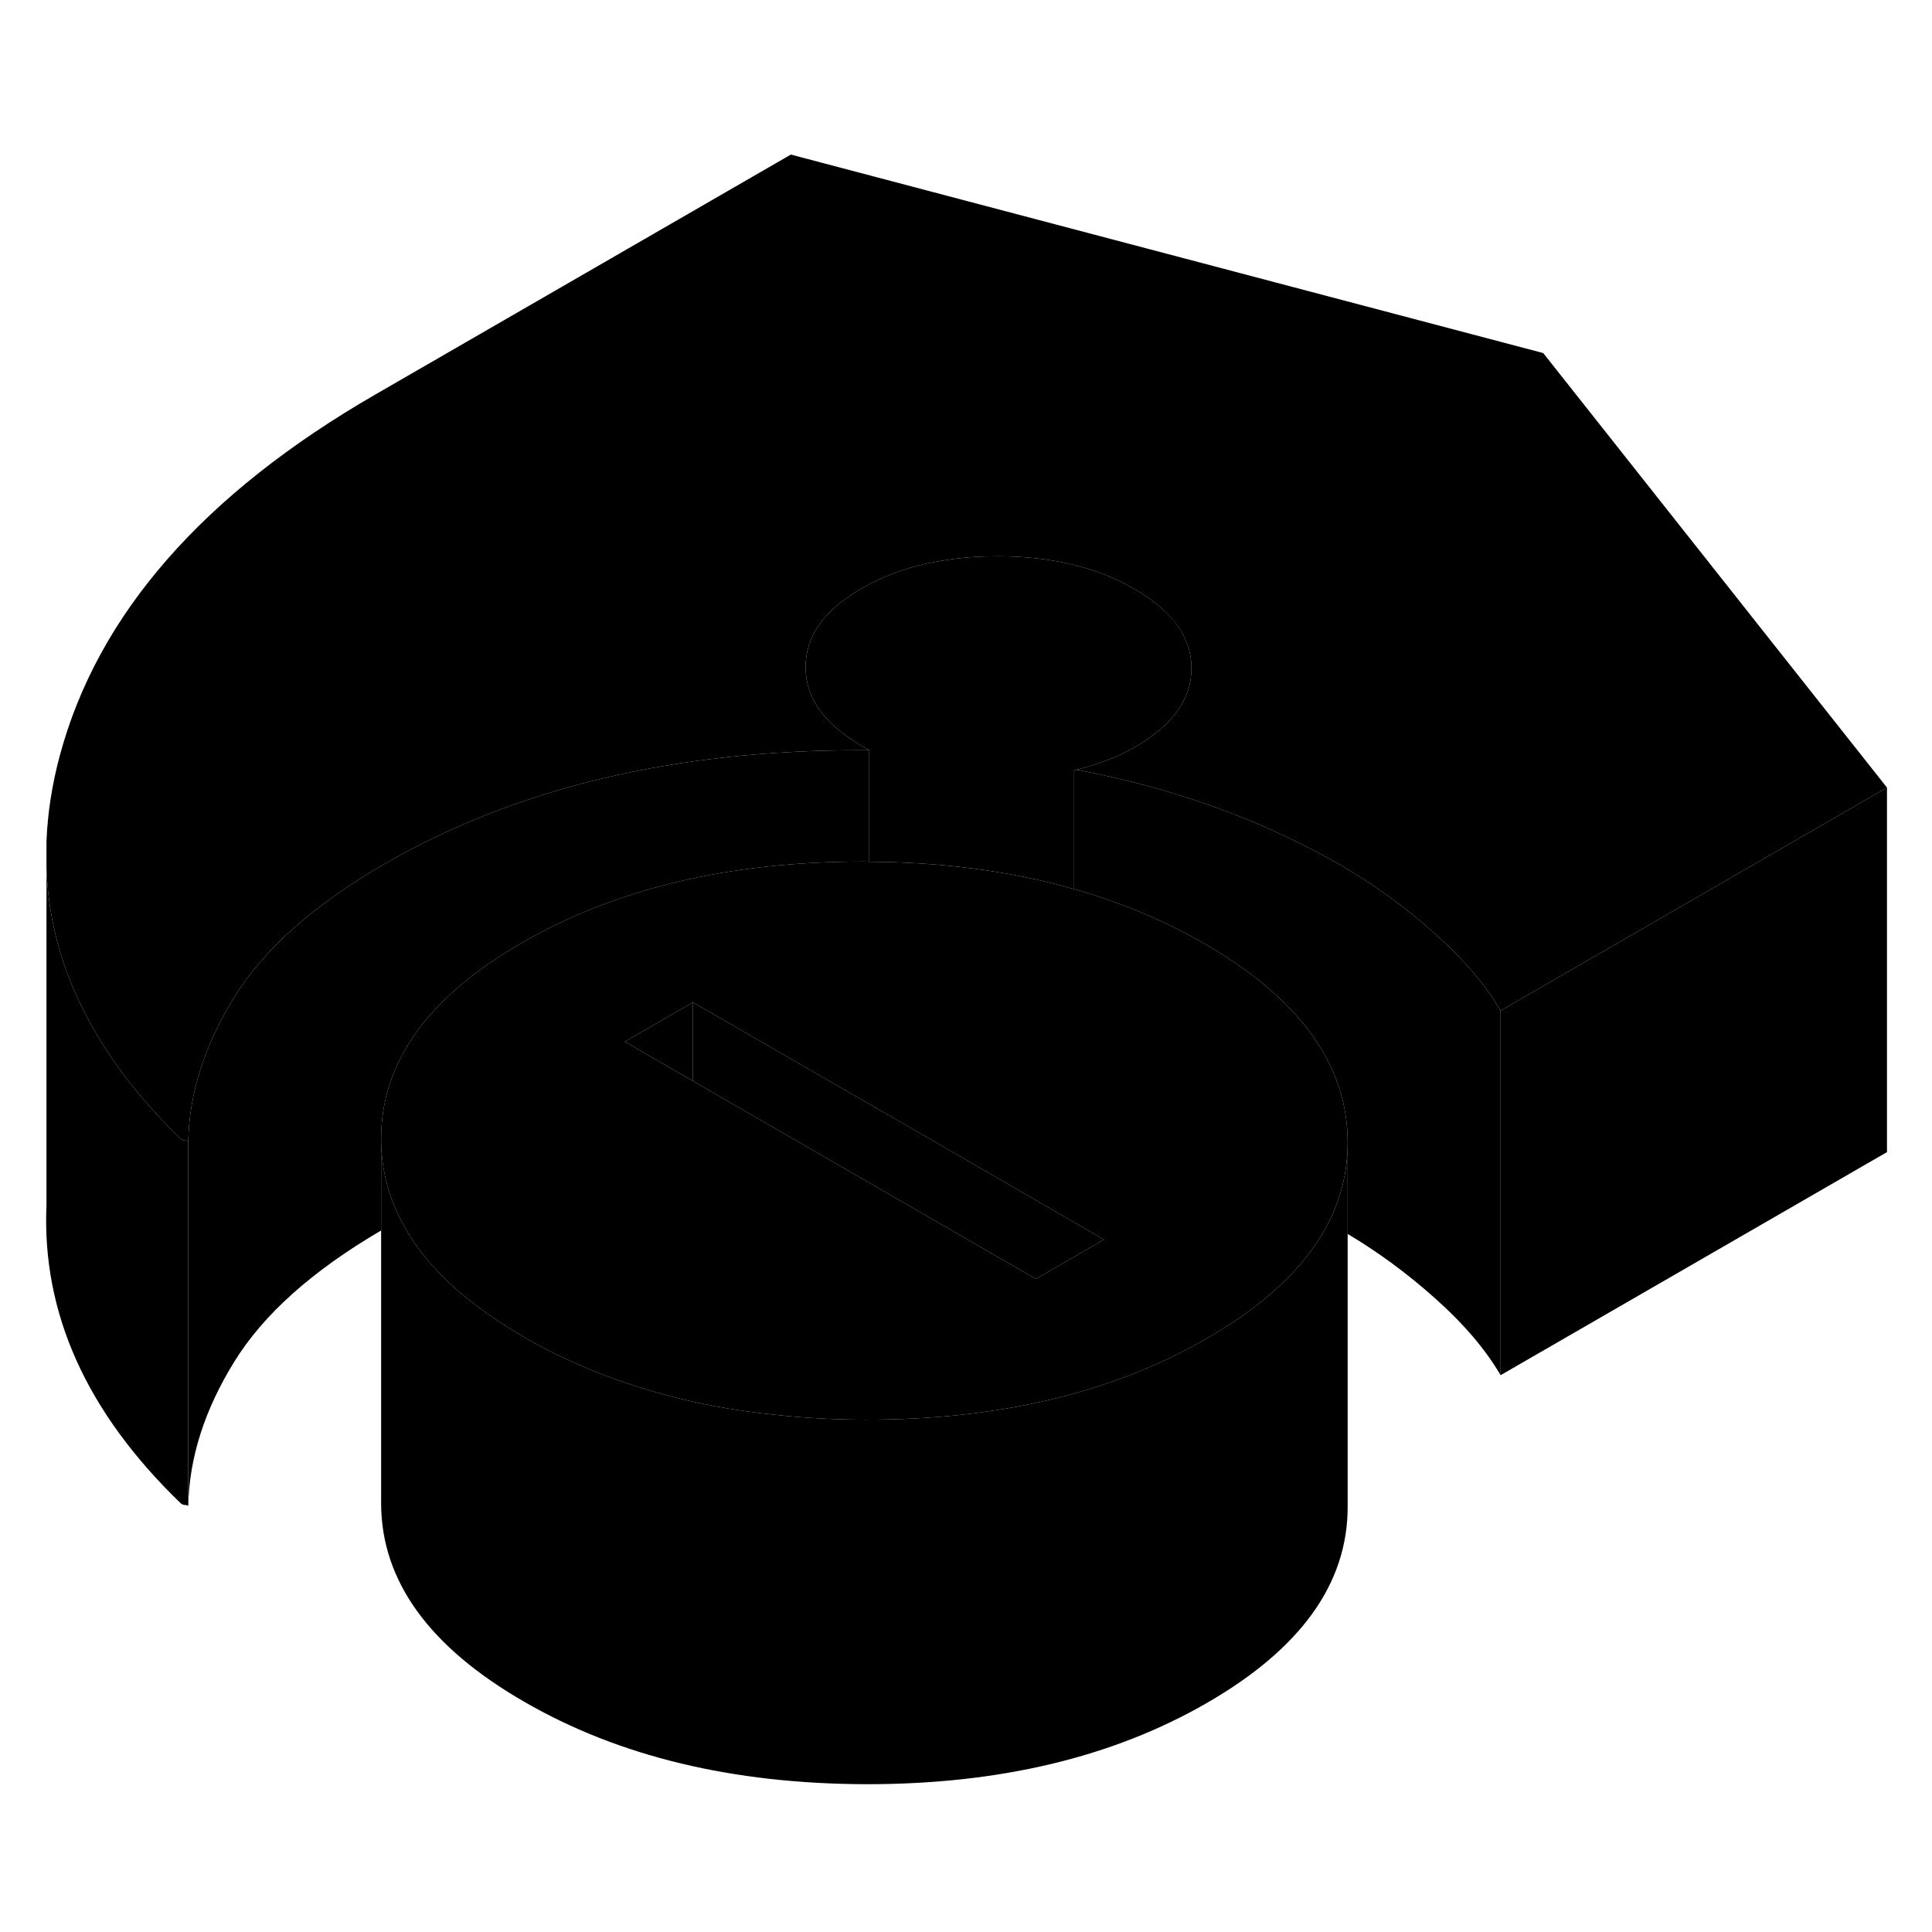 <svg width="48" height="48" viewBox="0 0 106 94" xmlns="http://www.w3.org/2000/svg" stroke-width="1px"
     stroke-linecap="round" stroke-linejoin="round">
    <path d="M103.53 37.211L92.67 43.481L82.33 49.451C81.51 48.041 80.3 46.621 78.7 45.201C77.1 43.771 75.39 42.531 73.58 41.481C69.26 38.991 64.42 37.241 59.06 36.231C59.64 36.091 60.19 35.921 60.71 35.721C61.27 35.511 61.8 35.261 62.3 34.971C64.35 33.781 65.38 32.341 65.37 30.651C65.36 29.691 65.03 28.821 64.37 28.021H64.36C63.85 27.401 63.15 26.841 62.25 26.321C60.19 25.121 57.68 24.521 54.75 24.521C53.75 24.521 52.8 24.581 51.9 24.731C50.16 24.981 48.61 25.511 47.26 26.291C45.21 27.471 44.19 28.921 44.2 30.611C44.2 32.301 45.24 33.751 47.31 34.941L47.69 35.161H47.31C37.07 35.141 28.34 37.221 21.11 41.391C17.25 43.621 14.5 46.051 12.86 48.701C11.22 51.351 10.38 53.991 10.33 56.621C10.27 56.581 10.2 56.571 10.14 56.571C10.08 56.571 10.02 56.551 9.95 56.511C7.95 54.591 6.36 52.591 5.18 50.531C3.53 47.701 2.66 44.741 2.55 41.651V40.161C2.61 38.631 2.85 37.061 3.28 35.461C5.36 27.711 11.14 21.101 20.6 15.641L43.39 2.481L84.67 13.371L103.53 37.211Z" class="pr-icon-iso-solid-stroke" stroke-linejoin="round"/>
    <path d="M82.33 49.451V69.451C81.51 68.041 80.3 66.621 78.7 65.201C77.21 63.871 75.62 62.701 73.94 61.701V56.631C73.92 52.411 71.31 48.801 66.11 45.791C63.91 44.521 61.51 43.511 58.93 42.781V36.261C58.93 36.261 59.02 36.241 59.06 36.231C64.42 37.241 69.26 38.991 73.58 41.481C75.39 42.531 77.1 43.771 78.7 45.201C80.3 46.621 81.51 48.041 82.33 49.451Z" class="pr-icon-iso-solid-stroke" stroke-linejoin="round"/>
    <path d="M47.69 35.171V41.281C47.58 41.271 47.46 41.271 47.34 41.271C40.04 41.271 33.8 42.741 28.63 45.731C23.46 48.711 20.89 52.311 20.91 56.531V61.511C17.15 63.711 14.47 66.101 12.86 68.701C11.22 71.351 10.38 73.991 10.33 76.621V56.621C10.38 53.991 11.22 51.351 12.86 48.701C14.5 46.051 17.25 43.621 21.11 41.391C28.34 37.221 37.07 35.141 47.31 35.161C47.44 35.161 47.57 35.161 47.69 35.171Z" class="pr-icon-iso-solid-stroke" stroke-linejoin="round"/>
    <path d="M10.33 56.621V76.621C10.27 76.581 10.2 76.571 10.14 76.571C10.08 76.571 10.02 76.551 9.95 76.511C4.75 71.511 2.29 66.041 2.55 60.111V41.651C2.66 44.741 3.53 47.701 5.18 50.531C6.36 52.591 7.95 54.591 9.95 56.511C10.02 56.551 10.08 56.571 10.14 56.571C10.2 56.571 10.27 56.571 10.33 56.621Z" class="pr-icon-iso-solid-stroke" stroke-linejoin="round"/>
    <path d="M103.53 37.211V57.211L82.33 69.451V49.451L92.67 43.481L103.53 37.211Z" class="pr-icon-iso-solid-stroke" stroke-linejoin="round"/>
    <path d="M65.37 30.651C65.38 32.341 64.35 33.781 62.3 34.971C61.8 35.261 61.27 35.511 60.71 35.721C60.19 35.921 59.64 36.091 59.06 36.231C59.02 36.241 58.97 36.251 58.93 36.261V42.781C55.52 41.811 51.77 41.301 47.69 41.281V35.161L47.31 34.941C45.24 33.751 44.2 32.301 44.2 30.611C44.19 28.921 45.21 27.471 47.26 26.291C48.61 25.511 50.16 24.981 51.9 24.731C52.8 24.581 53.75 24.521 54.75 24.521C57.68 24.521 60.19 25.121 62.25 26.321C63.15 26.841 63.85 27.401 64.36 28.011H64.37C65.03 28.821 65.36 29.691 65.37 30.651Z" class="pr-icon-iso-solid-stroke" stroke-linejoin="round"/>
    <path d="M2.55 60.491V60.111" class="pr-icon-iso-solid-stroke" stroke-linejoin="round"/>
    <path d="M66.11 45.791C63.91 44.521 61.51 43.511 58.93 42.781C55.52 41.811 51.77 41.301 47.69 41.281C47.58 41.271 47.46 41.271 47.34 41.271C40.04 41.271 33.8 42.741 28.63 45.731C23.46 48.711 20.89 52.311 20.91 56.531C20.92 58.071 21.27 59.531 21.98 60.911C23.01 62.961 24.81 64.821 27.37 66.501C27.81 66.801 28.27 67.081 28.75 67.361C30.9 68.601 33.22 69.581 35.73 70.311C37.88 70.951 40.17 71.391 42.6 71.631C44.18 71.801 45.82 71.891 47.51 71.891C54.82 71.901 61.06 70.411 66.22 67.431C66.66 67.171 67.09 66.911 67.49 66.651C70.05 64.981 71.84 63.131 72.88 61.101C73.59 59.711 73.94 58.241 73.94 56.681V56.631C73.92 52.411 71.31 48.801 66.11 45.791ZM59.13 62.841L56.84 64.171L52.26 61.531L41.61 55.381H41.6L38.02 53.311L34.28 51.151L38.02 48.991L45.05 53.051L47.69 54.571L48.75 55.181H48.76L60.57 62.011L59.13 62.841Z" class="pr-icon-iso-solid-stroke" stroke-linejoin="round"/>
    <path d="M60.57 62.011L59.13 62.841L56.84 64.171L52.26 61.531L41.61 55.381H41.6L38.02 53.311V48.991L45.05 53.051L47.69 54.571L48.75 55.181H48.76L60.57 62.011Z" class="pr-icon-iso-solid-stroke" stroke-linejoin="round"/>
    <path d="M38.02 48.991V53.311L34.28 51.151L38.02 48.991Z" class="pr-icon-iso-solid-stroke" stroke-linejoin="round"/>
    <path d="M73.94 56.681V76.631C73.96 80.851 71.39 84.451 66.22 87.431C61.06 90.411 54.82 91.901 47.51 91.891C40.2 91.871 33.95 90.371 28.75 87.361C23.55 84.361 20.94 80.751 20.91 76.531V56.531C20.92 58.071 21.27 59.531 21.98 60.911C23.01 62.961 24.81 64.821 27.37 66.501C27.81 66.801 28.27 67.081 28.75 67.361C30.9 68.601 33.22 69.581 35.73 70.311C37.88 70.951 40.17 71.391 42.6 71.631C44.18 71.801 45.82 71.891 47.51 71.891C54.82 71.901 61.06 70.411 66.22 67.431C66.66 67.171 67.09 66.911 67.49 66.651C70.05 64.981 71.84 63.131 72.88 61.101C73.59 59.711 73.94 58.241 73.94 56.681Z" class="pr-icon-iso-solid-stroke" stroke-linejoin="round"/>
</svg>